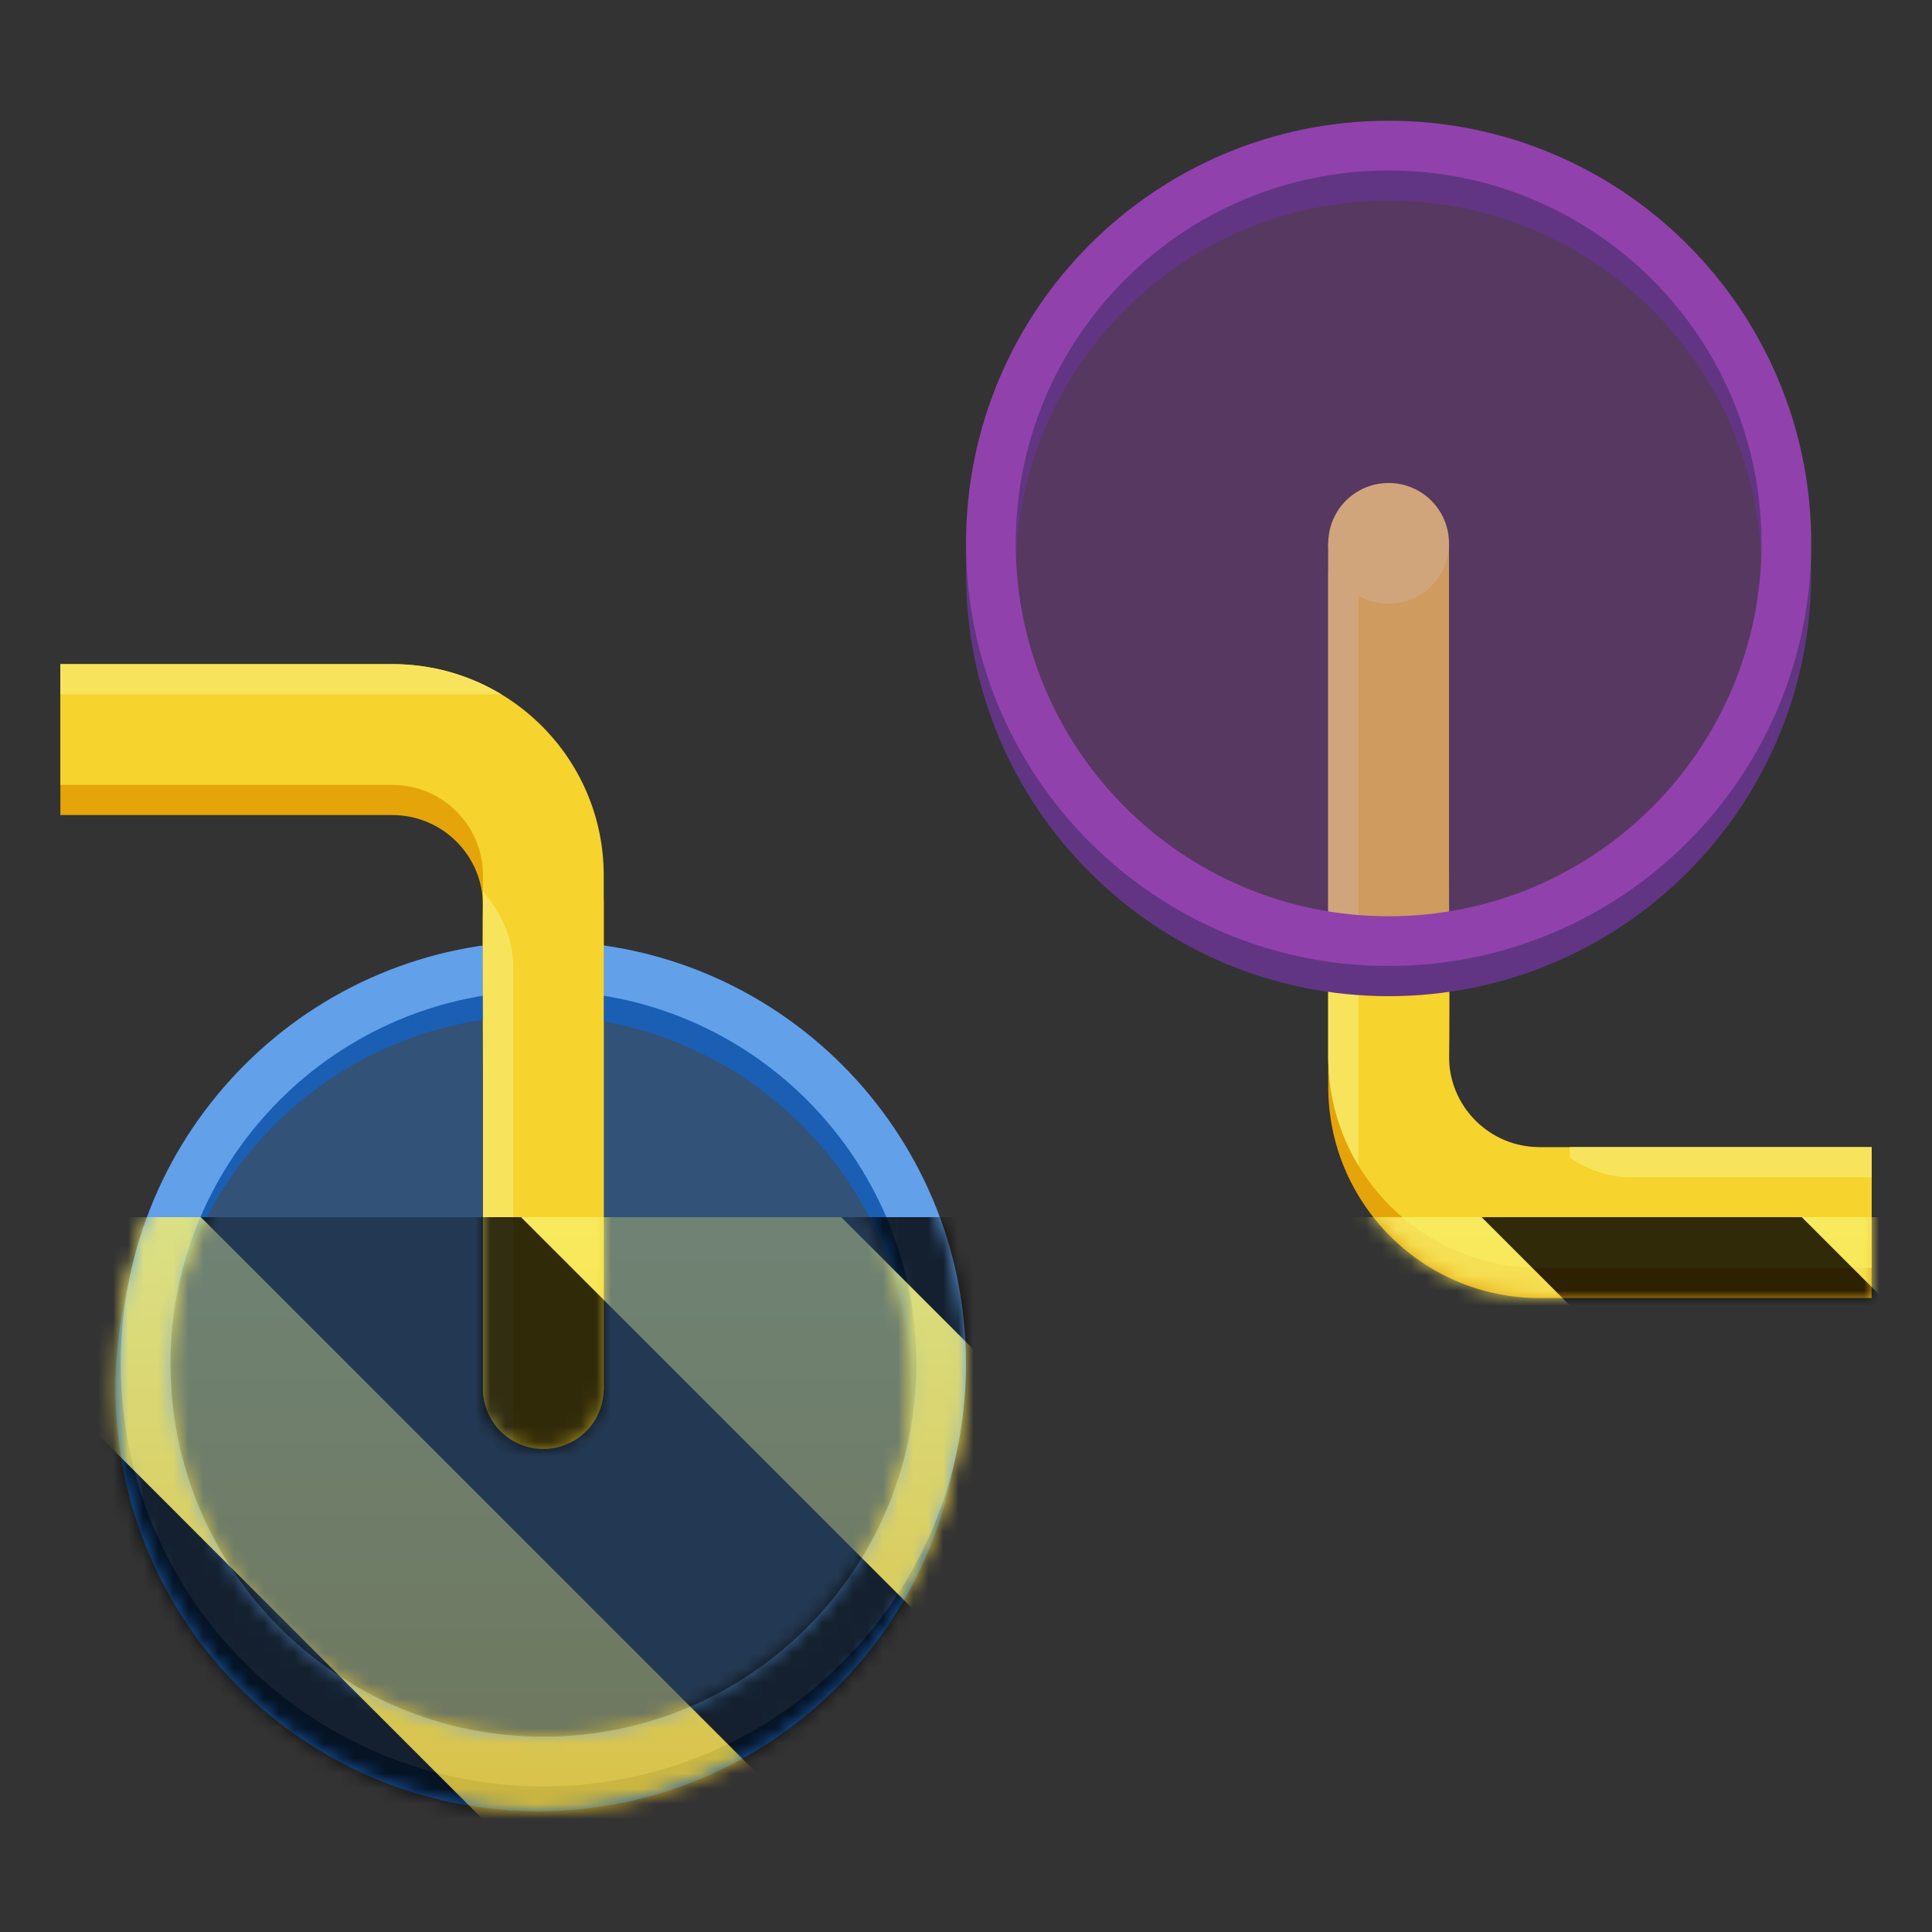 <?xml version="1.0" encoding="UTF-8"?>
<svg height="128px" viewBox="0 0 128 128" width="128px" xmlns="http://www.w3.org/2000/svg" xmlns:xlink="http://www.w3.org/1999/xlink">
    <rect x="0" y="0" width="128" height="128" fill="#333333" stroke="none"/>
    <clipPath id="a">
        <rect height="128" width="128"/>
    </clipPath>
    <clipPath id="b">
        <rect height="128" width="128"/>
    </clipPath>
    <filter id="c" height="100%" width="100%" x="0%" y="0%">
        <feColorMatrix in="SourceGraphic" type="matrix" values="0 0 0 0 1 0 0 0 0 1 0 0 0 0 1 0 0 0 1 0"/>
    </filter>
    <mask id="d">
        <g clip-path="url(#b)" filter="url(#c)">
            <g clip-path="url(#a)">
                <path d="m 4 46 v 8 h 22 c 3.312 0 6 2.688 6 6 c -0.047 4.129 0 8.398 0 12.637 v 19.363 h 8 v -32 c 0 -7.73 -6.27 -14 -14 -14 z m 0 0" fill="#e5a50a"/>
                <path d="m 580 -48 c 0 14.555 -11.797 26.352 -26.352 26.352 c -14.555 0 -26.355 -11.797 -26.355 -26.352 s 11.801 -26.352 26.355 -26.352 c 14.555 0 26.352 11.797 26.352 26.352 z m 0 0" fill="#3584e4" fill-opacity="0.386" stroke="#1a5fb4" stroke-linejoin="round" stroke-width="3.294" transform="matrix(1 0 0 1 -518 140)"/>
                <path d="m 580.352 -49.648 c 0 14.555 -11.797 26.355 -26.352 26.355 s -26.352 -11.801 -26.352 -26.355 c 0 -14.555 11.797 -26.352 26.352 -26.352 s 26.352 11.797 26.352 26.352 z m 0 0" fill="none" stroke="#62a0ea" stroke-linejoin="round" stroke-width="3.294" transform="matrix(1 0 0 1 -518 140)"/>
                <path d="m 124 86 v -8 h -22 c -3.312 0 -6 -2.688 -6 -6 c 0.047 -4.129 0 -8.398 0 -12.637 v -21.363 h -8 v 34 c 0 7.73 6.27 14 14 14 z m 0 0" fill="#e5a50a"/>
                <path d="m 124 84 v -8 h -22 c -3.312 0 -6 -2.688 -6 -6 c 0.047 -4.129 0 -8.398 0 -12.637 v -21.363 h -8 v 34 c 0 7.73 6.27 14 14 14 z m 0 0" fill="#f6d32d"/>
                <path d="m 88 36 v 34 c 0 2.637 0.73 5.105 2 7.215 v -41.215 z m 0 0" fill="#f8e45c"/>
                <path d="m 96 36 c 0 2.211 -1.789 4 -4 4 s -4 -1.789 -4 -4 s 1.789 -4 4 -4 s 4 1.789 4 4 z m 0 0" fill="#f8e45c"/>
                <path d="m 636.352 -102 c 0 14.555 -11.797 26.352 -26.352 26.352 s -26.352 -11.797 -26.352 -26.352 s 11.797 -26.352 26.352 -26.352 s 26.352 11.797 26.352 26.352 z m 0 0" fill="#9141ac" fill-opacity="0.386" stroke="#613583" stroke-linejoin="round" stroke-width="3.294" transform="matrix(1 0 0 1 -518 140)"/>
                <path d="m 636.352 -104 c 0 14.555 -11.797 26.352 -26.352 26.352 s -26.352 -11.797 -26.352 -26.352 s 11.797 -26.352 26.352 -26.352 s 26.352 11.797 26.352 26.352 z m 0 0" fill="none" stroke="#9141ac" stroke-linejoin="round" stroke-width="3.294" transform="matrix(1 0 0 1 -518 140)"/>
                <path d="m 40 92 c 0 2.211 -1.789 4 -4 4 s -4 -1.789 -4 -4 s 1.789 -4 4 -4 s 4 1.789 4 4 z m 0 0" fill="#f6d32d"/>
                <path d="m 34 88.547 c -1.234 0.711 -1.996 2.027 -2 3.453 c 0.004 1.426 0.766 2.742 2 3.453 z m 0 0" fill="#f8e45c"/>
                <path d="m 4 44 v 8 h 22 c 3.312 0 6 2.688 6 6 c -0.047 4.129 0 8.398 0 12.637 v 21.363 h 8 v -34 c 0 -7.73 -6.27 -14 -14 -14 z m 0 0" fill="#f6d32d"/>
                <path d="m 34 92 v -28 c 0 -1.77 -0.781 -3.535 -2 -4.957 v 32.957 z m 0 0" fill="#f8e45c"/>
                <path d="m 124 78 v -2 h -20 v 0.707 c 1.223 0.801 2.609 1.293 4 1.293 z m 0 0" fill="#f8e45c"/>
                <path d="m 4 44 v 2 h 29.215 c -2.109 -1.27 -4.578 -2 -7.215 -2 z m 0 0" fill="#f8e45c"/>
            </g>
        </g>
    </mask>
    <mask id="e">
        <g filter="url(#c)">
            <rect fill-opacity="0.8" height="128" width="128"/>
        </g>
    </mask>
    <linearGradient id="f" gradientTransform="matrix(0 0.37 -0.985 0 295.385 -30.36)" gradientUnits="userSpaceOnUse" x1="300" x2="428" y1="235" y2="235">
        <stop offset="0" stop-color="#f9f06b"/>
        <stop offset="1" stop-color="#f5c211"/>
    </linearGradient>
    <clipPath id="g">
        <rect height="128" width="128"/>
    </clipPath>
    <clipPath id="h">
        <rect height="128" width="128"/>
    </clipPath>
    <path d="m 4 46 v 8 h 22 c 3.312 0 6 2.688 6 6 c -0.047 4.129 0 8.398 0 12.637 v 19.363 h 8 v -32 c 0 -7.73 -6.27 -14 -14 -14 z m 0 0" fill="#e5a50a"/>
    <path d="m 62 92 c 0 14.555 -11.797 26.352 -26.352 26.352 c -14.555 0 -26.355 -11.797 -26.355 -26.352 s 11.801 -26.352 26.355 -26.352 c 14.555 0 26.352 11.797 26.352 26.352 z m 0 0" fill="#3584e4" fill-opacity="0.386" stroke="#1a5fb4" stroke-linejoin="round" stroke-width="3.294"/>
    <path d="m 62.352 90.352 c 0 14.555 -11.797 26.355 -26.352 26.355 s -26.352 -11.801 -26.352 -26.355 c 0 -14.555 11.797 -26.352 26.352 -26.352 s 26.352 11.797 26.352 26.352 z m 0 0" fill="none" stroke="#62a0ea" stroke-linejoin="round" stroke-width="3.294"/>
    <path d="m 124 86 v -8 h -22 c -3.312 0 -6 -2.688 -6 -6 c 0.047 -4.129 0 -8.398 0 -12.637 v -21.363 h -8 v 34 c 0 7.73 6.27 14 14 14 z m 0 0" fill="#e5a50a"/>
    <path d="m 124 84 v -8 h -22 c -3.312 0 -6 -2.688 -6 -6 c 0.047 -4.129 0 -8.398 0 -12.637 v -21.363 h -8 v 34 c 0 7.73 6.27 14 14 14 z m 0 0" fill="#f6d32d"/>
    <path d="m 88 36 v 34 c 0 2.637 0.73 5.105 2 7.215 v -41.215 z m 0 0" fill="#f8e45c"/>
    <path d="m 96 36 c 0 2.211 -1.789 4 -4 4 s -4 -1.789 -4 -4 s 1.789 -4 4 -4 s 4 1.789 4 4 z m 0 0" fill="#f8e45c"/>
    <path d="m 118.352 38 c 0 14.555 -11.797 26.352 -26.352 26.352 s -26.352 -11.797 -26.352 -26.352 s 11.797 -26.352 26.352 -26.352 s 26.352 11.797 26.352 26.352 z m 0 0" fill="#9141ac" fill-opacity="0.386" stroke="#613583" stroke-linejoin="round" stroke-width="3.294"/>
    <path d="m 118.352 36 c 0 14.555 -11.797 26.352 -26.352 26.352 s -26.352 -11.797 -26.352 -26.352 s 11.797 -26.352 26.352 -26.352 s 26.352 11.797 26.352 26.352 z m 0 0" fill="none" stroke="#9141ac" stroke-linejoin="round" stroke-width="3.294"/>
    <path d="m 40 92 c 0 2.211 -1.789 4 -4 4 s -4 -1.789 -4 -4 s 1.789 -4 4 -4 s 4 1.789 4 4 z m 0 0" fill="#f6d32d"/>
    <path d="m 34 88.547 c -1.234 0.711 -1.996 2.027 -2 3.453 c 0.004 1.426 0.766 2.742 2 3.453 z m 0 0" fill="#f8e45c"/>
    <path d="m 4 44 v 8 h 22 c 3.312 0 6 2.688 6 6 c -0.047 4.129 0 8.398 0 12.637 v 21.363 h 8 v -34 c 0 -7.73 -6.27 -14 -14 -14 z m 0 0" fill="#f6d32d"/>
    <g fill="#f8e45c">
        <path d="m 34 92 v -28 c 0 -1.77 -0.781 -3.535 -2 -4.957 v 32.957 z m 0 0"/>
        <path d="m 124 78 v -2 h -20 v 0.707 c 1.223 0.801 2.609 1.293 4 1.293 z m 0 0"/>
        <path d="m 4 44 v 2 h 29.215 c -2.109 -1.27 -4.578 -2 -7.215 -2 z m 0 0"/>
    </g>
    <g clip-path="url(#h)" mask="url(#d)">
        <g clip-path="url(#g)" mask="url(#e)">
            <path d="m 128 80.641 v 47.359 h -128 v -47.359 z m 0 0" fill="url(#f)"/>
            <path d="m 13.309 80.641 l 47.355 47.359 h 21.215 l -47.359 -47.359 z m 42.422 0 l 47.363 47.359 h 21.215 l -47.363 -47.359 z m 42.43 0 l 29.84 29.84 v -21.211 l -8.629 -8.629 z m -98.16 7.906 v 21.215 l 18.238 18.238 h 21.215 z m 0 0"/>
        </g>
    </g>
</svg>
